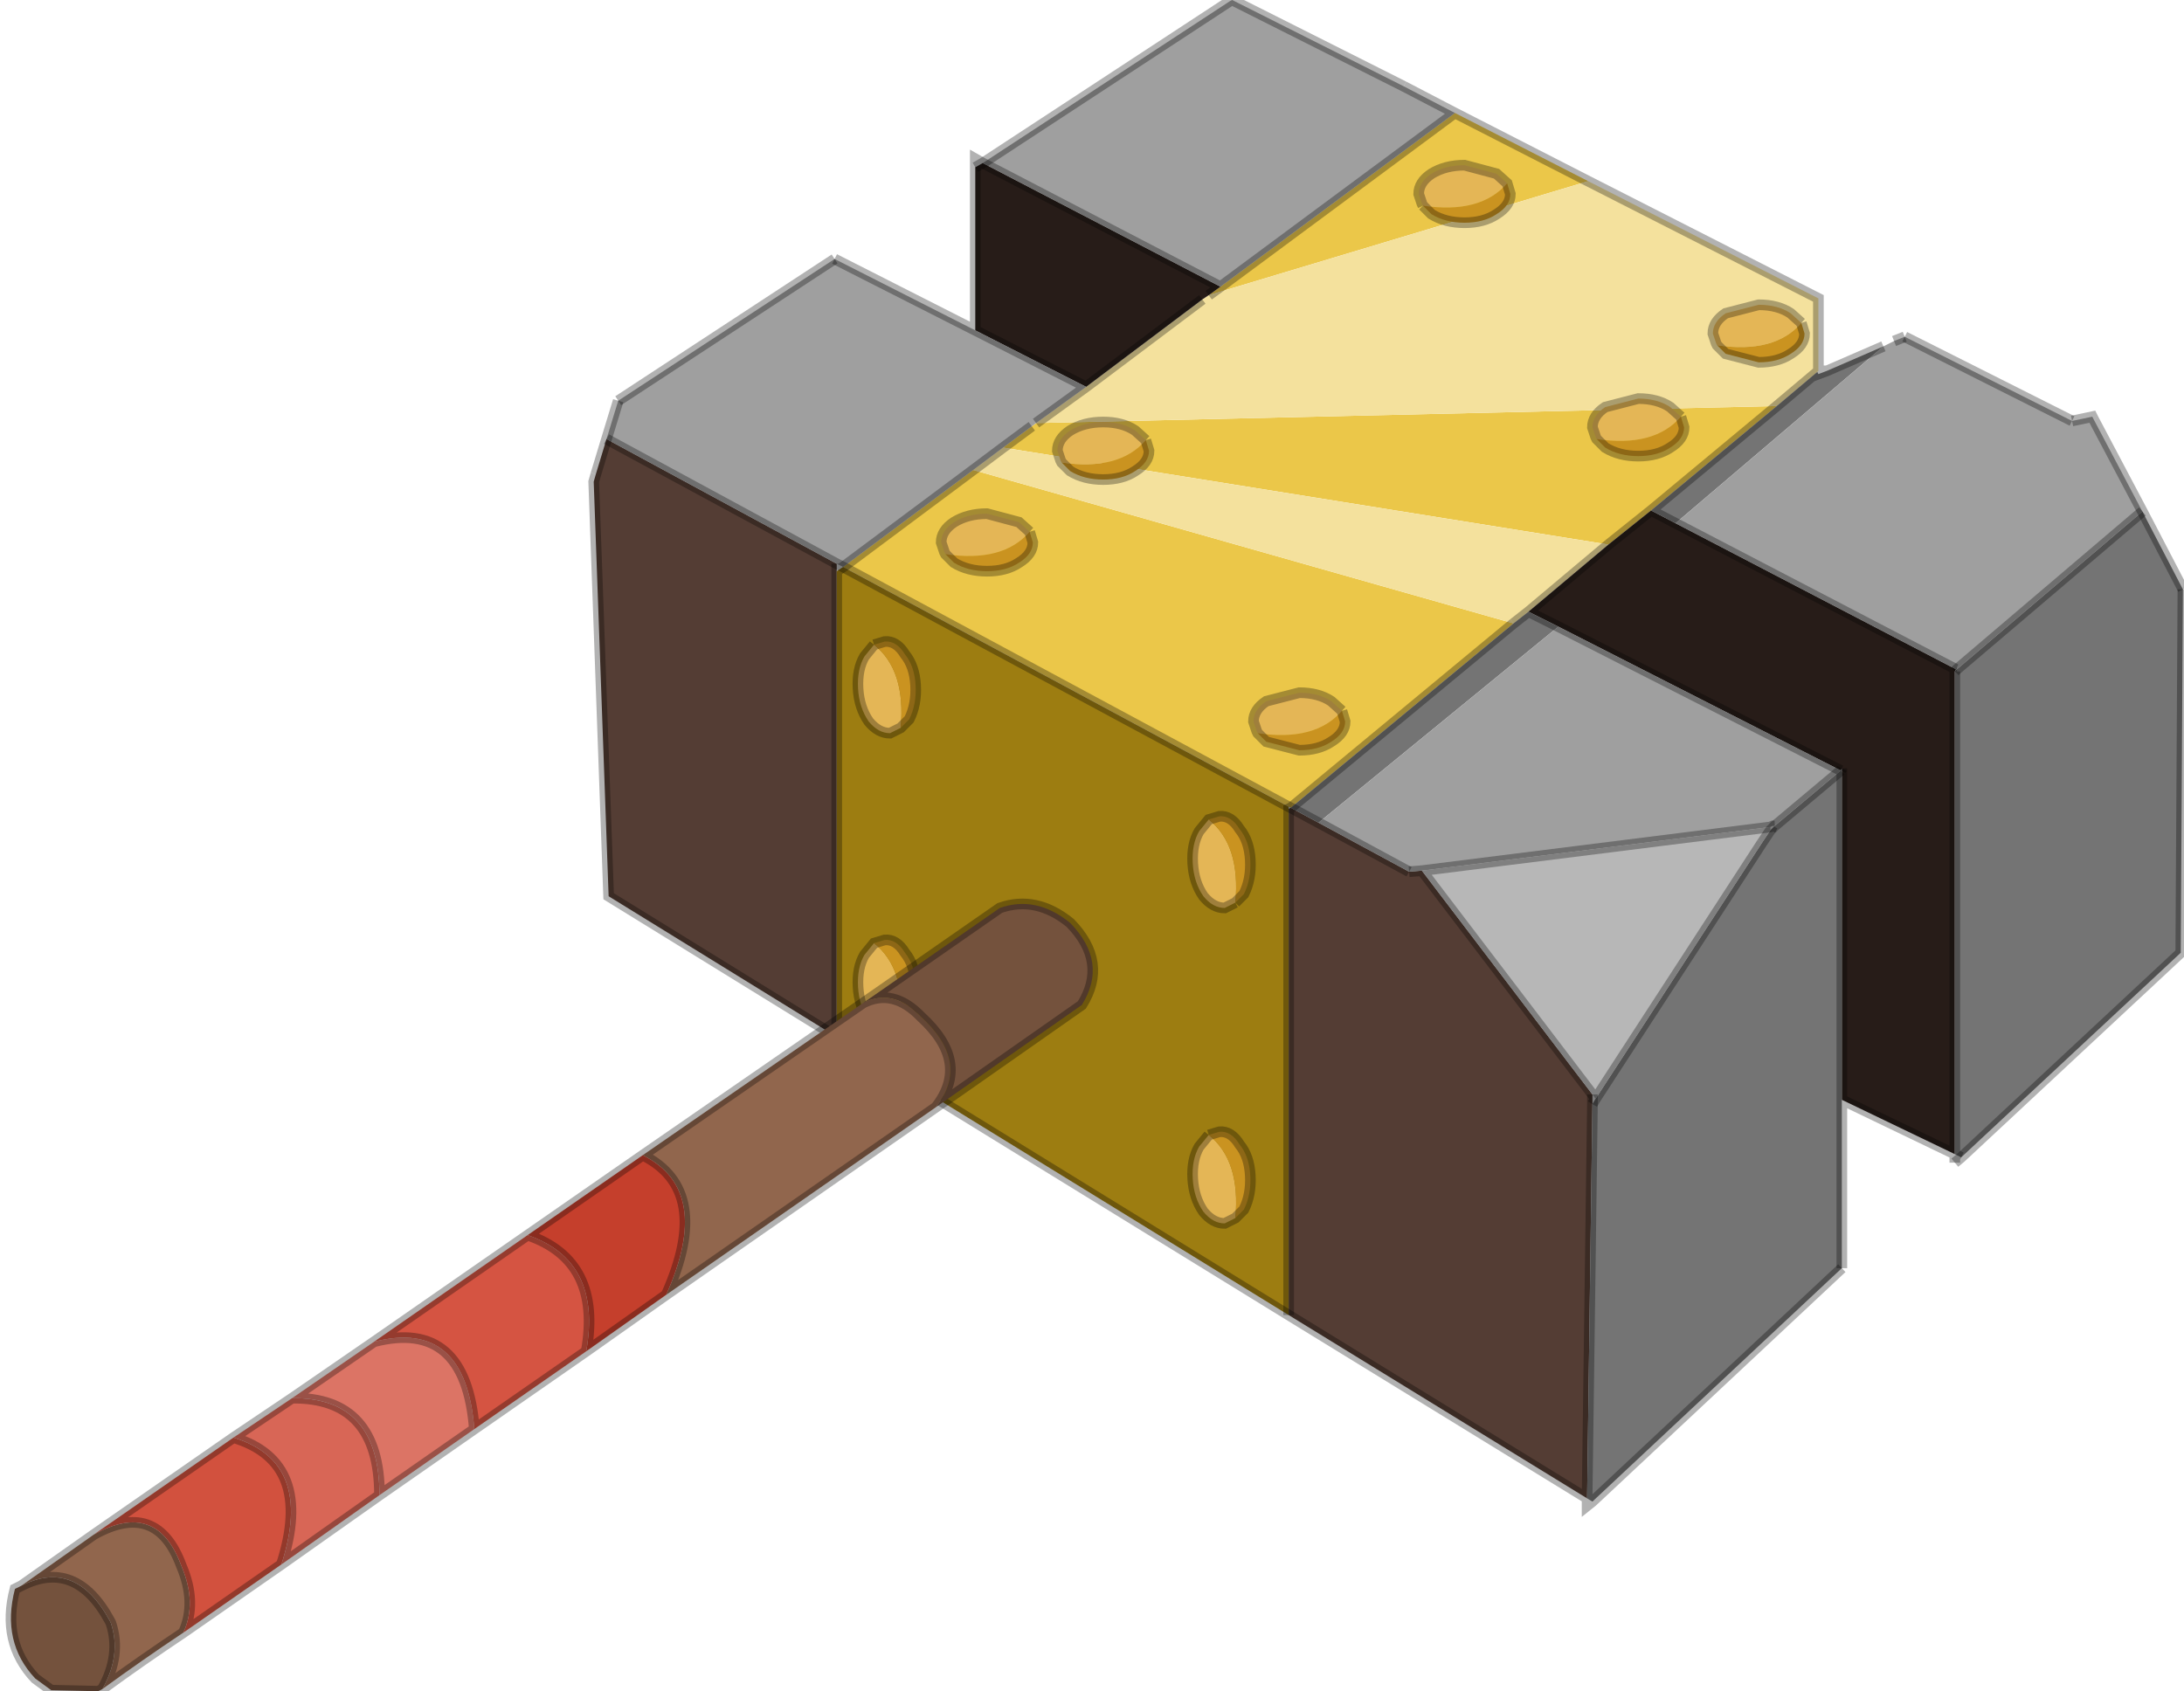 <svg width="102" height="79" viewBox="307.05 177.15 102.35 79.35" xmlns="http://www.w3.org/2000/svg" xmlns:xlink="http://www.w3.org/1999/xlink"><defs><g id="a"><path d="m375.25 182.45 6.25 3.2-17.8 5.35.55-.4 11-8.15m-19.85 14.7.2-.15 34.75-.8-5.9 4.9-2 1.6-28.4-4.55 1.35-1m-8.85 6.6 6.1-4.55 25.35 7.2-10.45 8.65-.1-.05-20.9-11.25" fill="#ebc749"/><path d="m381.5 185.65 10.8 5.5v3.4l-.05.05-1.9 1.6-34.75.8 2.35-1.7 5.45-4.1.3-.2 17.8-5.35m-28.85 13.55 1.4-1.05 28.4 4.55-3.75 3.15-.7.55-25.35-7.2" fill="#f4e19d"/><path d="m352.75 185 .35-.2 11.15 5.8-.55.4-.3.2-5.45 4.1-5.2-2.65V185m45.95 46.3-5.3-2.55V213.2l-.05.1-13.25-6.75-1.4-.7 3.75-3.15 2-1.6 1.15.6 13.15 6.85-.05.1v22.65" fill="#271c18"/><path d="m381.45 247.45-14-8.6V215.1l.1-.05 1.3.7 4.25 2.3.6-.05 8 10.5v.45l-.25 18.5m-35.2-21.65-10.7-6.6-.7-19.45.1-.35.5-1.65 10.8 5.85V225.8" fill="#543d34"/><path d="m392.7 194.55 2.65-1.15-9.75 8.3-1.15-.6 5.9-4.9 1.9-1.6.05.1.4-.15m14.8 6.6 1.9 3.65-.1 17.05-10.3 9.6-.3-.15v-22.65l.1-.1 8.7-7.4m-14.1 27.6v7.9l-11.7 10.95-.25-.15.25-18.5.15-.25 7.8-12 .4-.6.2-.2 3.1-2.6h.05v15.45M378 206.4l.7-.55 1.4.7-11.25 9.2-1.3-.7L378 206.4" fill="#747474"/><path d="m353.1 184.8 11.6-7.6.1-.05 8.05 4.05 2.4 1.25-11 8.15-11.15-5.8m42.25 8.6.5-.25.5-.2 7.85 3.95.95-.2.05.1 2.3 4.35-8.7 7.4h-.05l-13.15-6.85 9.75-8.3m-59.9 4.35.55-1.8 10.15-6.65 6.6 3.35 5.2 2.65-2.35 1.7-.2.15-1.35 1-1.4 1.05-6.1 4.55-.3-.15-10.8-5.85m57.9 15.55-3.1 2.6h-.1l-.1.05L373.7 218l-.6.05-4.25-2.3 11.25-9.2 13.25 6.75" fill="#9f9f9f"/><path d="m390.05 216.1-.4.6-7.8 12-.15-.2-8-10.5 16.35-2.05v.15" fill="#b7b7b7"/><path d="m367.45 238.85-21.2-13.05v-21.85l.3-.2 20.9 11.25v23.85" fill="#9d7d11"/><path d="m353.1 184.8-.35-.2v.4m20.1-3.8 2.4 1.25 6.25 3.2 10.8 5.5v3.4h.4l2.65-1.15m.5-.25.5-.2m7.85 3.95.95-.2.05.1 2.3 4.35 1.9 3.65m-10.7 26.9v-.4l-5.3-2.55v7.9m-58.45-37.25.5-1.65.55-1.8m10.15-6.65 6.6 3.35V185m5.2 10.3-5.2-2.65m2.85 4.35 2.35-1.7 5.45-4.1m.3-.2.55-.4-11.15-5.8m37.25 11.4 1.9-1.6.05-.05v.15l.4-.15m-38.65 3.6 1.35-1m-2.75 2.05 1.4-1.05m28.4 4.55 2-1.6 5.9-4.9m-43.8 7.55 6.1-4.55m25.35 7.2.7-.55 3.75-3.15m-36.2 1.25.3-.2m21 11.3L378 206.4m-31.75-2.8V225.8m29-43.35-11 8.15m20.2 10.5 1.15.6m7.8 11.6h-.05l-13.25-6.75-1.4-.7m10.95 10.85-7.8 12-.15.25m11.7-15.75V228.75m5.4-20.2h-.05l-13.15-6.85m-12.5 16.35.6-.05 16.35-2.05.1-.05h.1m-22.7-.85-.1.05v23.75m0-23.85v.1m22.7.8-.1.2m-8.2 12.6-.15-.2-8-10.5m25-9.35v22.65l.3.15" fill="none" stroke="#000" stroke-opacity=".302" stroke-width=".5"/><path d="m352.75 185 .35-.2 11.6-7.6.1-.05 8.05 4.05m23.5 11.75 7.85 3.95m5.2 7.9-.1 17.05-10.3 9.6-.3.25m-5.3 4.95-11.7 10.95-.25.2v-.35l-14-8.6-21.2-13.05-10.7-6.6-.7-19.45.1-.35m1.05-3.45 10.15-6.65m.1 14.3.3.15 20.9 11.25.1.05m-32.1-17.3 10.8 5.85m47.1 9.7-3.1 2.6-.2.2-.4.6m-7.95 12.25-.25 18.5.25.15m11.65-34.3.05-.1m5.3-4.55.1-.1 8.7-7.4m-38.65 14.6 4.25 2.3m-4.25-2.3-1.3-.7m14.15 13.45v.45" fill="none" stroke="#000" stroke-opacity=".302" stroke-width=".5"/><path d="m373.75 186.8-.05-.1-.15-.45q0-.55.6-.95.65-.4 1.55-.4l1.5.4.5.45q-1.25 1.45-3.95 1.05" fill="#e4b656"/><path d="m377.7 185.75.15.5q0 .55-.65.95-.6.4-1.5.4t-1.55-.4l-.4-.4q2.7.4 3.95-1.05" fill="#ca9320"/><path d="m373.75 186.8-.05-.1-.15-.45q0-.55.6-.95.65-.4 1.55-.4l1.5.4.5.45.15.5q0 .55-.65.95-.6.4-1.5.4t-1.55-.4l-.4-.4" fill="none" stroke="#000" stroke-opacity=".302" stroke-width=".5"/><path d="m351.35 203.15-.05-.1-.15-.45q0-.55.6-.95.65-.4 1.55-.4l1.5.4.5.45q-1.25 1.45-3.95 1.05" fill="#e4b656"/><path d="m355.3 202.1.15.5q0 .55-.65.95-.6.4-1.5.4t-1.55-.4l-.4-.4q2.7.4 3.95-1.05" fill="#ca9320"/><path d="m355.3 202.1.15.5q0 .55-.65.95-.6.4-1.5.4t-1.55-.4l-.4-.4-.05-.1-.15-.45q0-.55.6-.95.65-.4 1.55-.4l1.5.4.5.45" fill="none" stroke="#000" stroke-opacity=".302" stroke-width=".5"/><path d="m366 211.55-.05-.1-.15-.45q0-.55.6-.95l1.55-.4q.9 0 1.5.4l.5.45q-1.25 1.45-3.95 1.05" fill="#e4b656"/><path d="m369.95 210.5.15.5q0 .55-.65.95-.6.4-1.5.4l-1.55-.4-.4-.4q2.7.4 3.95-1.05" fill="#ca9320"/><path d="m369.95 210.5.15.5q0 .55-.65.95-.6.4-1.5.4l-1.55-.4-.4-.4-.05-.1-.15-.45q0-.55.6-.95l1.55-.4q.9 0 1.5.4l.5.45" fill="none" stroke="#000" stroke-opacity=".302" stroke-width=".5"/><path d="m387.55 193.35-.05-.1-.15-.45q0-.55.6-.95l1.55-.4q.9 0 1.5.4l.5.45q-1.25 1.45-3.95 1.05" fill="#e4b656"/><path d="m391.5 192.3.15.5q0 .55-.65.95-.6.4-1.5.4l-1.55-.4-.4-.4q2.7.4 3.95-1.05" fill="#ca9320"/><path d="m391.5 192.3.15.5q0 .55-.65.95-.6.4-1.5.4l-1.55-.4-.4-.4-.05-.1-.15-.45q0-.55.6-.95l1.55-.4q.9 0 1.5.4l.5.45" fill="none" stroke="#000" stroke-opacity=".302" stroke-width=".5"/><path d="m381.9 197.75-.05-.1-.15-.45q0-.55.6-.95l1.55-.4q.9 0 1.5.4l.5.45q-1.25 1.45-3.95 1.05" fill="#e4b656"/><path d="m385.85 196.7.15.5q0 .55-.65.95-.6.4-1.5.4t-1.55-.4l-.4-.4q2.7.4 3.95-1.05" fill="#ca9320"/><path d="m385.85 196.7.15.5q0 .55-.65.95-.6.4-1.5.4t-1.55-.4l-.4-.4-.05-.1-.15-.45q0-.55.6-.95l1.55-.4q.9 0 1.5.4l.5.45" fill="none" stroke="#000" stroke-opacity=".302" stroke-width=".5"/><path d="m356.8 198.85-.05-.1-.15-.45q0-.55.6-.95.65-.4 1.55-.4t1.5.4l.5.45q-1.25 1.45-3.95 1.05" fill="#e4b656"/><path d="m360.75 197.8.15.5q0 .55-.65.95-.6.4-1.5.4t-1.55-.4l-.4-.4q2.7.4 3.95-1.05" fill="#ca9320"/><path d="m360.75 197.8.15.5q0 .55-.65.95-.6.4-1.5.4t-1.55-.4l-.4-.4-.05-.1-.15-.45q0-.55.6-.95.65-.4 1.55-.4t1.5.4l.5.45" fill="none" stroke="#000" stroke-opacity=".302" stroke-width=".5"/><path d="m349.25 211.3-.5.25q-.55 0-1-.55-.45-.65-.5-1.55t.3-1.5l.45-.55q1.5 1.2 1.25 3.9" fill="#e4b656"/><path d="m348 207.4.5-.15q.55-.05.95.6.45.55.5 1.45t-.3 1.6l-.4.4q.25-2.7-1.25-3.9" fill="#ca9320"/><path d="m348 207.4.5-.15q.55-.05.95.6.45.55.5 1.45t-.3 1.6l-.4.4-.5.25q-.55 0-1-.55-.45-.65-.5-1.55t.3-1.5l.45-.55" fill="none" stroke="#000" stroke-opacity=".302" stroke-width=".5"/><path d="m364.95 219.5-.5.25q-.55 0-1-.55-.45-.65-.5-1.55t.3-1.5l.45-.55q1.5 1.2 1.25 3.9" fill="#e4b656"/><path d="m363.7 215.6.5-.15q.55-.05.95.6.45.55.5 1.45t-.3 1.6l-.4.4q.25-2.7-1.25-3.9" fill="#ca9320"/><path d="m364.95 219.5-.5.25q-.55 0-1-.55-.45-.65-.5-1.55t.3-1.5l.45-.55.5-.15q.55-.05.95.6.45.55.5 1.45t-.3 1.6l-.4.4" fill="none" stroke="#000" stroke-opacity=".302" stroke-width=".5"/><path d="m349.25 225.3-.5.25q-.55 0-1-.55-.45-.65-.5-1.55t.3-1.5l.45-.55q1.5 1.2 1.25 3.9" fill="#e4b656"/><path d="m348 221.4.5-.15q.55-.05.95.6.45.55.5 1.45t-.3 1.6l-.4.4q.25-2.7-1.25-3.9" fill="#ca9320"/><path d="m349.25 225.3-.5.25q-.55 0-1-.55-.45-.65-.5-1.55t.3-1.5l.45-.55.5-.15q.55-.05.95.6.45.55.5 1.45t-.3 1.6l-.4.4" fill="none" stroke="#000" stroke-opacity=".302" stroke-width=".5"/><path d="m364.95 234.3-.5.25q-.55 0-1-.55-.45-.65-.5-1.55t.3-1.5l.45-.55q1.5 1.2 1.25 3.9" fill="#e4b656"/><path d="m363.7 230.4.5-.15q.55-.05.95.6.45.55.5 1.45t-.3 1.6l-.4.4q.25-2.7-1.25-3.9" fill="#ca9320"/><path d="m363.7 230.4.5-.15q.55-.05.95.6.45.55.5 1.45t-.3 1.6l-.4.4-.5.25q-.55 0-1-.55-.45-.65-.5-1.55t.3-1.5l.45-.55" fill="none" stroke="#000" stroke-opacity=".302" stroke-width=".5"/><path d="m337.15 231.35 10.35-7.15q1.4-.7 2.7.65 2.35 2.15.7 4.25l-12.65 8.8q2.2-4.9-1.1-6.55m-21.55 22.4q-1.95 1.3-3.8 2.65.9-1.6.4-3.1l-.05-.1q-1.6-2.95-4.15-1.65l3.4-2.4q2.95-1.65 4.1 1.45.75 1.75.1 3.15" fill="#91664d"/><path d="m347.5 224.2 6.4-4.45q1.7-.6 3.3.7 1.8 1.85.55 3.85l-6.85 4.8q1.65-2.1-.7-4.25-1.3-1.35-2.7-.65m-35.7 32.2-.2.1-2.2-.05-.75-.55q-1.6-1.7-.95-4.2l.3-.15q2.55-1.3 4.15 1.65l.05.1q.5 1.5-.4 3.1" fill="#74523d"/><path d="m320.2 250.55-4.6 3.2q.65-1.4-.1-3.15-1.15-3.1-4.1-1.45l6.55-4.55q3.8 1.15 2.25 5.95" fill="#d2513e"/><path d="m317.95 244.6 2.75-1.85q4.1-.05 4.1 4.55l-4.6 3.25q1.55-4.8-2.25-5.95" fill="#d86656"/><path d="m320.7 242.75 3.85-2.65q4.3-1.1 4.7 4.1l-4.45 3.1q0-4.6-4.1-4.55" fill="#dc7465"/><path d="m324.55 240.1 7.2-5q3.5 1.2 2.75 5.45l-5.25 3.65q-.4-5.2-4.7-4.1" fill="#d55442"/><path d="m331.75 235.1 5.4-3.75q3.3 1.65 1.1 6.55l-3.75 2.65q.75-4.25-2.75-5.45" fill="#c53f2c"/><path d="m317.95 244.6 2.75-1.85 3.85-2.65 12.6-8.75 10.35-7.15 6.4-4.45q1.7-.6 3.3.7 1.8 1.85.55 3.85l-6.85 4.8-12.65 8.8-3.75 2.65-5.25 3.65-4.45 3.1-4.6 3.25-4.6 3.2q-1.95 1.3-3.8 2.65l-.2.1-2.2-.05-.75-.55q-1.6-1.7-.95-4.2l.3-.15 3.4-2.4 6.55-4.55q3.8 1.15 2.25 5.95m-8.8-1.4q2.95-1.65 4.1 1.45.75 1.75.1 3.15m-3.8 2.65q.9-1.6.4-3.1l-.05-.1q-1.6-2.95-4.15-1.65m39.5-27.35q1.4-.7 2.7.65 2.35 2.15.7 4.25m-12.65 8.8q2.2-4.9-1.1-6.55m-12.6 8.75q4.3-1.1 4.7 4.1m2.5-9.1q3.5 1.2 2.75 5.45m-9.7 6.75q0-4.6-4.1-4.55" fill="none" stroke="#000" stroke-opacity=".302" stroke-width=".5"/></g></defs><use xlink:href="#a"/></svg>